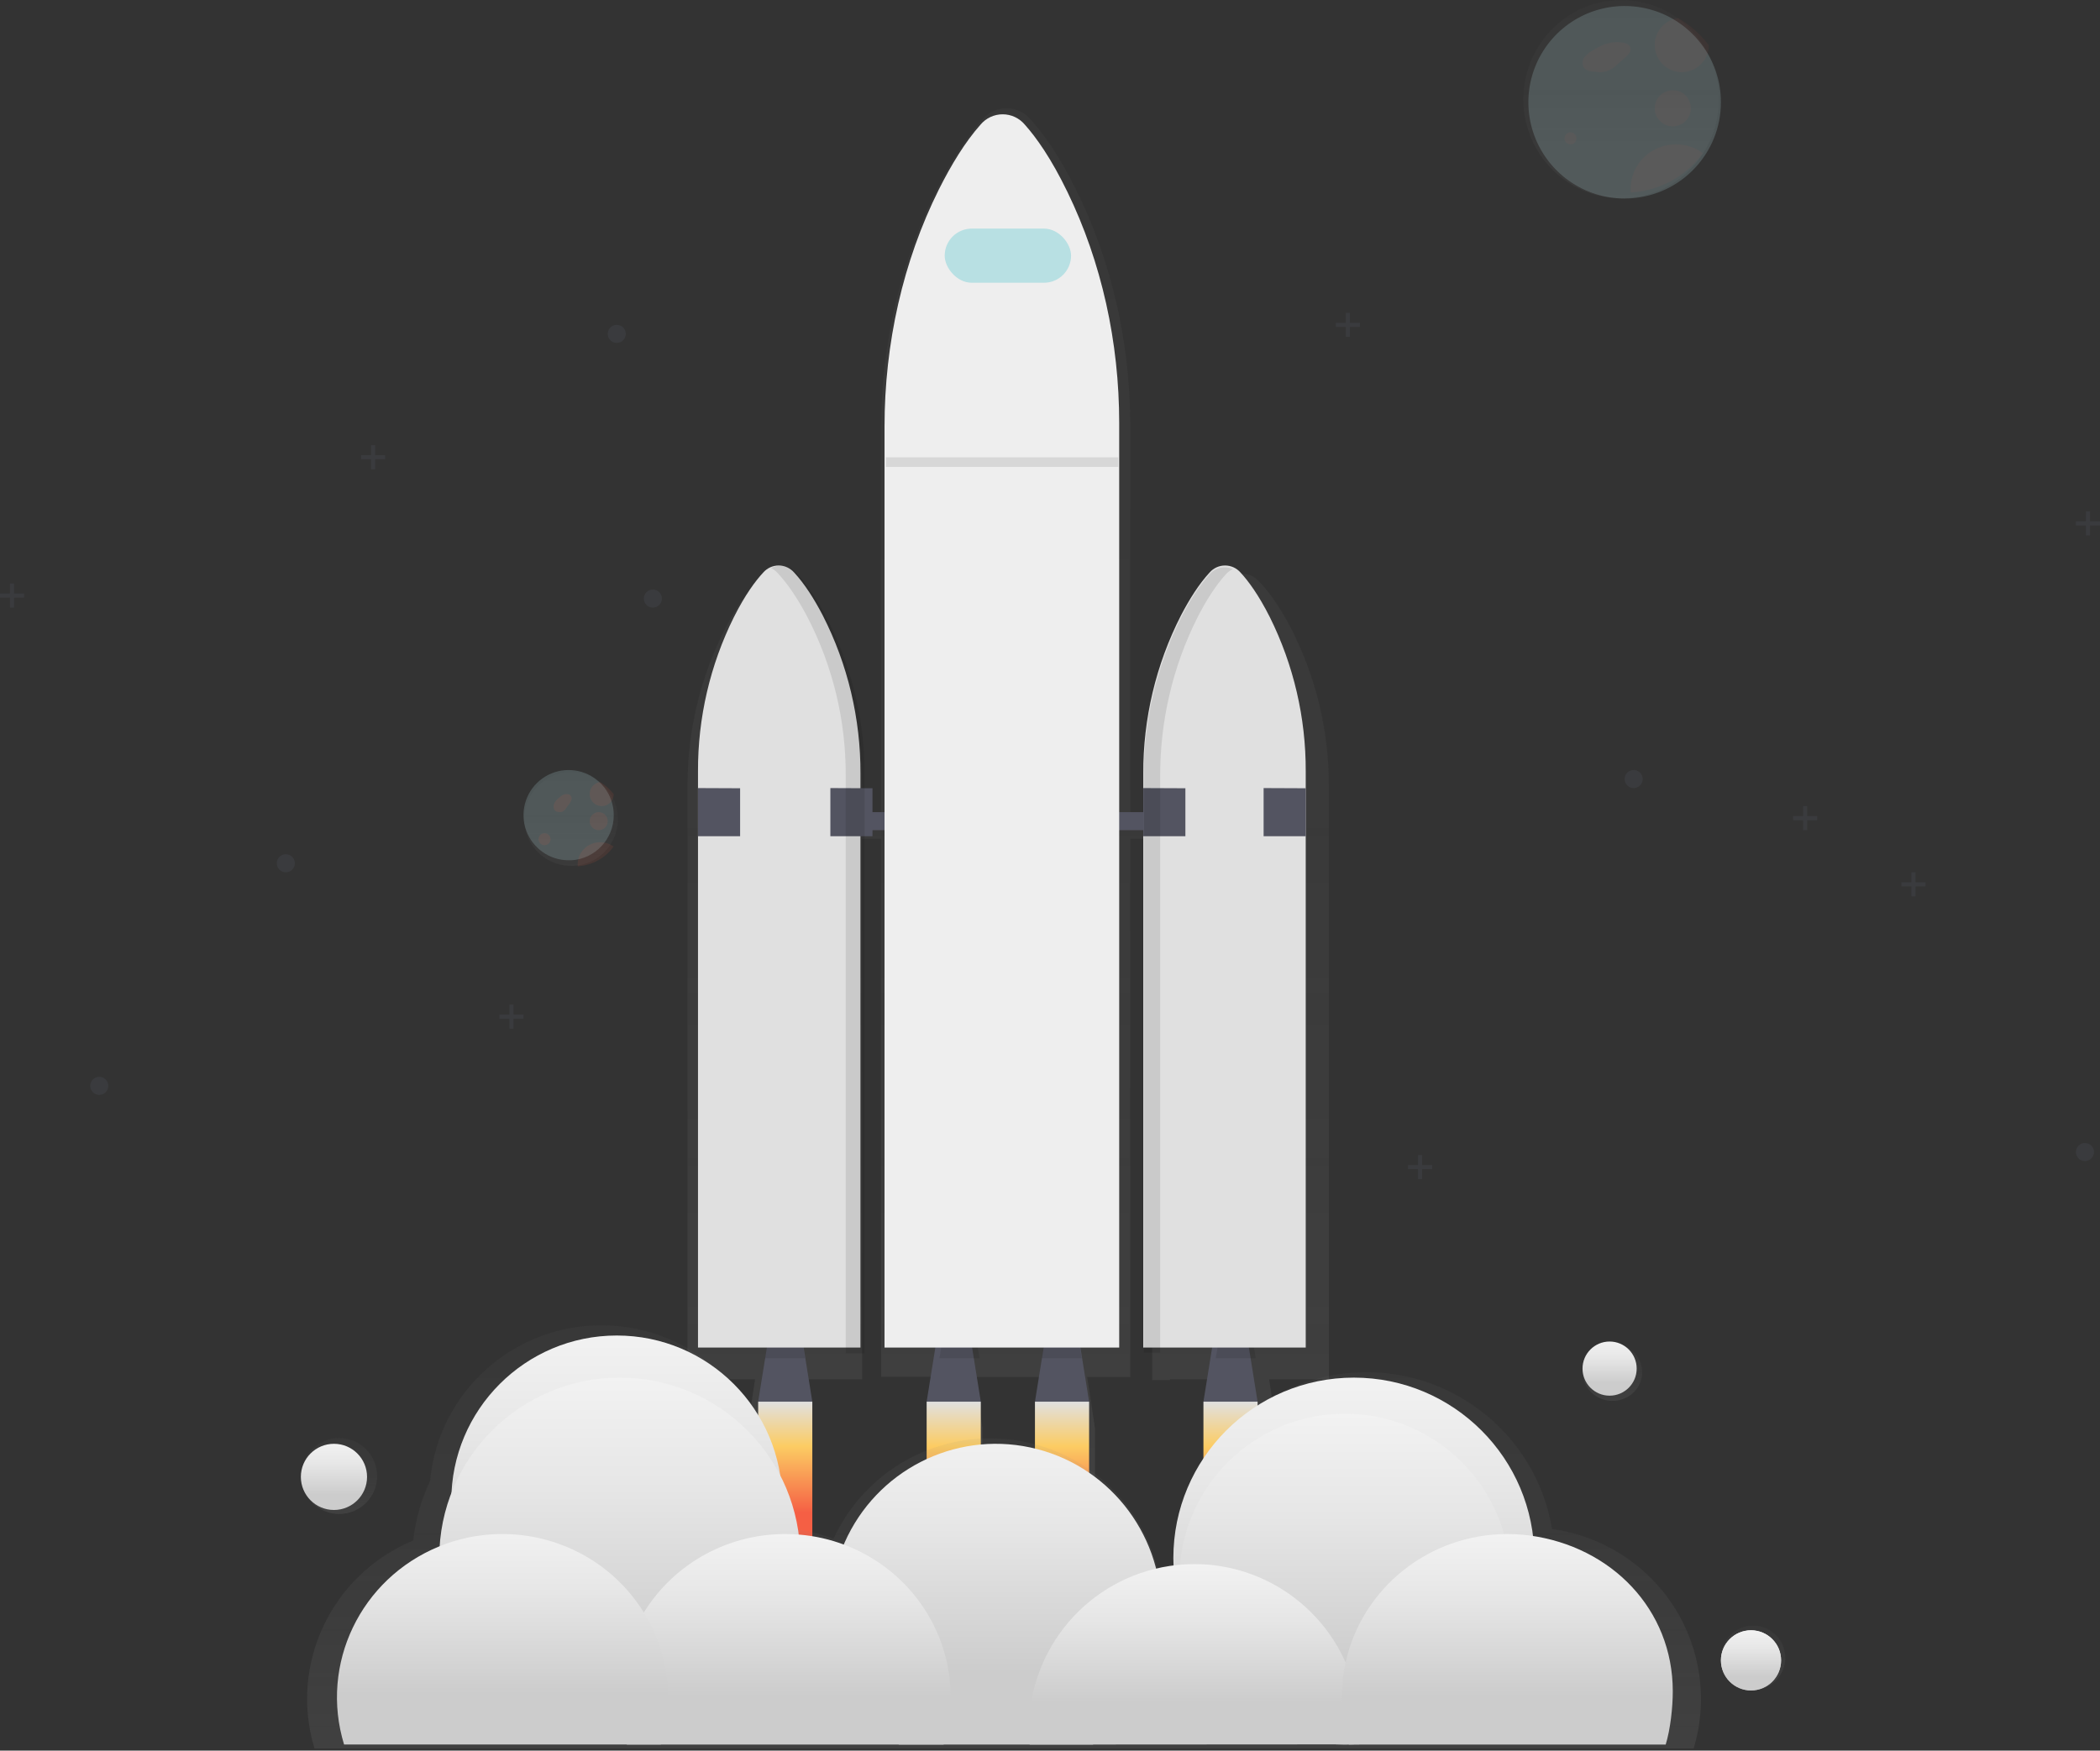 <?xml version="1.0" encoding="UTF-8"?>
<svg width="349px" height="291px" viewBox="0 0 349 291" version="1.1" xmlns="http://www.w3.org/2000/svg" xmlns:xlink="http://www.w3.org/1999/xlink">
    <rect x="0" y="0" width="349" height="291" fill="#333333" stroke="none"/>
    <!-- Generator: Sketch 50.2 (55047) - http://www.bohemiancoding.com/sketch -->
    <title>undraw_To_the_stars_qhyy</title>
    <desc>Created with Sketch.</desc>
    <defs>
        <linearGradient x1="50.002%" y1="100%" x2="50.002%" y2="0.005%" id="linearGradient-1">
            <stop stop-color="#808080" stop-opacity="0.25" offset="0%"></stop>
            <stop stop-color="#808080" stop-opacity="0.12" offset="54%"></stop>
            <stop stop-color="#808080" stop-opacity="0.1" offset="100%"></stop>
        </linearGradient>
        <linearGradient x1="49.978%" y1="0%" x2="49.978%" y2="100.016%" id="linearGradient-2">
            <stop stop-color="#E0E0E0" offset="0%"></stop>
            <stop stop-color="#FCCC63" offset="31%"></stop>
            <stop stop-color="#F55F44" offset="77%"></stop>
        </linearGradient>
        <linearGradient x1="50.022%" y1="0%" x2="50.022%" y2="100.016%" id="linearGradient-3">
            <stop stop-color="#E0E0E0" offset="0%"></stop>
            <stop stop-color="#FCCC63" offset="31%"></stop>
            <stop stop-color="#F55F44" offset="77%"></stop>
        </linearGradient>
        <linearGradient x1="50.002%" y1="100.027%" x2="50.002%" y2="0.009%" id="linearGradient-4">
            <stop stop-color="#808080" stop-opacity="0.25" offset="0%"></stop>
            <stop stop-color="#808080" stop-opacity="0.12" offset="54%"></stop>
            <stop stop-color="#808080" stop-opacity="0.1" offset="100%"></stop>
        </linearGradient>
        <linearGradient x1="50%" y1="0%" x2="50%" y2="100%" id="linearGradient-5">
            <stop stop-color="#F2F2F2" offset="0%"></stop>
            <stop stop-color="#E6E6E6" offset="31%"></stop>
            <stop stop-color="#CCCCCC" offset="77%"></stop>
        </linearGradient>
        <linearGradient x1="50.026%" y1="0.067%" x2="50.026%" y2="100%" id="linearGradient-6">
            <stop stop-color="#F2F2F2" offset="0%"></stop>
            <stop stop-color="#E6E6E6" offset="31%"></stop>
            <stop stop-color="#CCCCCC" offset="77%"></stop>
        </linearGradient>
        <linearGradient x1="50.002%" y1="-0.053%" x2="50.002%" y2="100.011%" id="linearGradient-7">
            <stop stop-color="#F2F2F2" offset="0%"></stop>
            <stop stop-color="#E6E6E6" offset="31%"></stop>
            <stop stop-color="#CCCCCC" offset="77%"></stop>
        </linearGradient>
        <linearGradient x1="49.997%" y1="-0.025%" x2="49.997%" y2="100%" id="linearGradient-8">
            <stop stop-color="#F2F2F2" offset="0%"></stop>
            <stop stop-color="#E6E6E6" offset="31%"></stop>
            <stop stop-color="#CCCCCC" offset="77%"></stop>
        </linearGradient>
        <linearGradient x1="49.989%" y1="-0.011%" x2="49.989%" y2="100.011%" id="linearGradient-9">
            <stop stop-color="#F2F2F2" offset="0%"></stop>
            <stop stop-color="#E6E6E6" offset="31%"></stop>
            <stop stop-color="#CCCCCC" offset="77%"></stop>
        </linearGradient>
        <linearGradient x1="49.992%" y1="0.039%" x2="49.992%" y2="100%" id="linearGradient-10">
            <stop stop-color="#F2F2F2" offset="0%"></stop>
            <stop stop-color="#E6E6E6" offset="31%"></stop>
            <stop stop-color="#CCCCCC" offset="77%"></stop>
        </linearGradient>
        <linearGradient x1="50%" y1="100%" x2="50%" y2="0%" id="linearGradient-11">
            <stop stop-color="#808080" stop-opacity="0.25" offset="0%"></stop>
            <stop stop-color="#808080" stop-opacity="0.12" offset="54%"></stop>
            <stop stop-color="#808080" stop-opacity="0.1" offset="100%"></stop>
        </linearGradient>
        <linearGradient x1="50%" y1="100%" x2="50%" y2="0.034%" id="linearGradient-12">
            <stop stop-color="#808080" stop-opacity="0.25" offset="0%"></stop>
            <stop stop-color="#808080" stop-opacity="0.12" offset="54%"></stop>
            <stop stop-color="#808080" stop-opacity="0.1" offset="100%"></stop>
        </linearGradient>
        <linearGradient x1="50%" y1="4.10718344e-13%" x2="50%" y2="100%" id="linearGradient-13">
            <stop stop-color="#F2F2F2" offset="0%"></stop>
            <stop stop-color="#E0E0E0" offset="31%"></stop>
            <stop stop-color="#B3B3B3" offset="77%"></stop>
        </linearGradient>
        <linearGradient x1="50%" y1="0%" x2="50%" y2="100.033%" id="linearGradient-14">
            <stop stop-color="#F2F2F2" offset="0%"></stop>
            <stop stop-color="#E6E6E6" offset="31%"></stop>
            <stop stop-color="#CCCCCC" offset="77%"></stop>
        </linearGradient>
        <linearGradient x1="49.954%" y1="99.943%" x2="49.954%" y2="-0.057%" id="linearGradient-15">
            <stop stop-color="#808080" stop-opacity="0.25" offset="0%"></stop>
            <stop stop-color="#808080" stop-opacity="0.12" offset="54%"></stop>
            <stop stop-color="#808080" stop-opacity="0.1" offset="100%"></stop>
        </linearGradient>
        <linearGradient x1="50.072%" y1="100.095%" x2="50.072%" y2="0.096%" id="linearGradient-16">
            <stop stop-color="#808080" stop-opacity="0.25" offset="0%"></stop>
            <stop stop-color="#808080" stop-opacity="0.12" offset="54%"></stop>
            <stop stop-color="#808080" stop-opacity="0.1" offset="100%"></stop>
        </linearGradient>
    </defs>
    <g id="Page-1" stroke="none" stroke-width="1" fill="none" fill-rule="evenodd">
        <g id="1920x1080網頁" transform="translate(-1180, -85)" fill-rule="nonzero">
            <g id="undraw_To_the_stars_qhyy" transform="translate(1180, 85)">
                <g id="Group" opacity="0.7" transform="translate(114, 18)" fill="url(#linearGradient-1)">
                    <path d="M106.846,112.621 C106.876,103.432 104.678,94.373 100.441,86.222 C98.429,82.394 96.594,80.015 95.166,78.555 C94.062,77.383 92.337,77.042 90.871,77.707 C90.299,77.908 89.783,78.242 89.364,78.68 C87.454,80.66 85.728,83.277 84.221,86.064 C79.763,94.405 77.449,103.726 77.488,113.187 L77.488,118.866 L73.849,118.866 L73.849,52.869 C73.849,39.036 70.756,25.388 64.697,13.271 C61.826,7.535 59.208,3.971 57.192,1.78 C56.204,0.653 54.779,0.007 53.281,0.007 C51.784,0.007 50.359,0.653 49.371,1.78 C46.643,4.748 44.183,8.67 42.031,12.841 C35.66,25.207 32.424,39.24 32.424,53.484 L32.424,118.866 L29.278,118.866 L29.278,112.915 C29.317,103.455 27.003,94.134 22.545,85.792 C21.038,83.009 19.313,80.392 17.403,78.408 C16.274,77.219 14.508,76.896 13.032,77.609 L13.164,77.68 C12.703,77.884 12.286,78.176 11.936,78.54 C10.523,80 8.688,82.379 6.661,86.207 C2.424,94.358 0.226,103.417 0.256,112.606 L0.256,211.277 L11.484,211.277 L10.259,219.389 L10.259,243.642 L19.437,243.642 L19.437,219.389 L18.213,211.277 L29.278,211.277 L29.278,121.419 L32.424,121.419 L32.424,210.873 L41.391,210.873 L40.102,219.385 L40.102,243.642 L49.284,243.642 L49.284,219.389 L47.996,210.877 L60.078,210.877 L58.79,219.389 L58.79,243.642 L67.971,243.642 L67.971,219.389 L66.683,210.877 L73.841,210.877 L73.841,121.419 L77.481,121.419 L77.481,211.413 L80.431,211.413 L80.431,211.277 L90.185,211.277 L88.961,219.389 L88.961,243.642 L98.142,243.642 L98.142,219.389 L96.918,211.277 L106.846,211.277 L106.846,112.621 Z" id="Shape"></path>
                </g>
                <polygon id="Shape" fill="#535461" points="135 233 126 233 127.607 223 133.393 223"></polygon>
                <g id="Group" opacity="0.1" transform="translate(127, 223)" fill="#000000">
                    <polygon id="Shape" points="0.132 2.77 6.794 2.77 6.347 0.16 0.579 0.16"></polygon>
                </g>
                <polygon id="Shape" fill="#535461" points="209 233 200 233 201.607 223 207.393 223"></polygon>
                <g id="Group" opacity="0.1" transform="translate(202, 223)" fill="#000000">
                    <polygon id="Shape" points="0.039 2.77 6.701 2.77 6.253 0.16 0.486 0.16"></polygon>
                </g>
                <polygon id="Shape" fill="#535461" points="163 233 154 233 155.607 223 161.393 223"></polygon>
                <g id="Group" opacity="0.1" transform="translate(156, 223)" fill="#000000">
                    <polygon id="Shape" points="0.124 2.77 6.79 2.77 6.343 0.16 0.572 0.16"></polygon>
                </g>
                <polygon id="Shape" fill="#535461" points="181 233 172 233 173.607 223 179.393 223"></polygon>
                <g id="Group" opacity="0.1" transform="translate(173, 223)" fill="#000000">
                    <polygon id="Shape" points="0.113 2.77 6.778 2.77 6.327 0.16 0.56 0.16"></polygon>
                </g>
                <rect id="Rectangle-path" fill="#535461" x="134" y="135" width="62" height="3"></rect>
                <path d="M206.141,95.148 C205.49,94.417 204.564,94 203.593,94 C202.622,94 201.696,94.417 201.044,95.148 C199.267,97.069 197.664,99.61 196.261,102.313 C192.109,110.442 189.961,119.472 190.001,128.629 L190.001,224 L217,224 L217,128.234 C217.034,119.328 214.99,110.541 211.036,102.591 C209.162,98.877 207.456,96.565 206.141,95.148 Z" id="Shape" fill="#E0E0E0"></path>
                <path d="M126.863,95.148 C127.515,94.417 128.44,94 129.411,94 C130.382,94 131.307,94.417 131.959,95.148 C133.736,97.069 135.338,99.61 136.741,102.313 C140.892,110.442 143.039,119.472 142.999,128.629 L142.999,224 L116,224 L116,128.234 C115.966,119.328 118.01,110.541 121.963,102.591 C123.832,98.877 125.538,96.565 126.863,95.148 Z" id="Shape" fill="#E0E0E0"></path>
                <polygon id="Shape" fill="#535461" points="116 131 123 131.03 123 139 116 139"></polygon>
                <polygon id="Shape" fill="#535461" points="138 131 145 131.03 145 139 138 139"></polygon>
                <polygon id="Shape" fill="#535461" points="190 131 197 131.03 197 139 190 139"></polygon>
                <polygon id="Shape" fill="#535461" points="210 131 217 131.03 217 139 210 139"></polygon>
                <g id="Group" opacity="0.1" transform="translate(128, 94)" fill="#000000">
                    <path d="M9.238,8.42 C7.798,5.698 6.145,3.139 4.316,1.204 C3.254,0.038 1.541,-0.282 0.126,0.42 C0.523,0.617 0.881,0.882 1.185,1.204 C3.013,3.139 4.663,5.698 6.107,8.42 C10.379,16.607 12.59,25.701 12.549,34.923 L12.549,130.966 L15.688,130.966 L15.688,34.935 C15.728,25.708 13.515,16.61 9.238,8.42 Z" id="Shape"></path>
                </g>
                <g id="Group" opacity="0.1" transform="translate(190, 94)" fill="#000000">
                    <path d="M8.996,8.66 C10.379,5.946 11.967,3.394 13.723,1.465 C14.052,1.1 14.449,0.807 14.89,0.604 C13.553,-0 11.991,0.346 11.012,1.465 C9.256,3.394 7.672,5.946 6.285,8.66 C2.182,16.823 0.059,25.891 0.099,35.087 L0.099,130.853 L2.813,130.853 L2.813,35.102 C2.77,25.902 4.892,16.828 8.996,8.66 Z" id="Shape"></path>
                </g>
                <rect id="Rectangle-path" fill="url(#linearGradient-2)" x="126" y="233" width="9" height="24"></rect>
                <rect id="Rectangle-path" fill="url(#linearGradient-3)" x="154" y="233" width="9" height="24"></rect>
                <rect id="Rectangle-path" fill="url(#linearGradient-3)" x="172" y="233" width="9" height="24"></rect>
                <rect id="Rectangle-path" fill="url(#linearGradient-3)" x="200" y="233" width="9" height="24"></rect>
                <path d="M170.316,20.72 C169.402,19.629 168.055,19 166.635,19 C165.215,19 163.868,19.629 162.954,20.72 C160.387,23.6 158.083,27.409 156.045,31.463 C150.05,43.473 147,57.103 147,70.926 L147,224 L186,224 L186,70.309 C186,56.878 183.089,43.612 177.382,31.876 C174.681,26.307 172.216,22.848 170.316,20.72 Z" id="Shape" fill="#EEEEEE"></path>
                <rect id="Rectangle-path" fill="#B8E0E3" x="157" y="38" width="21" height="9" rx="4.5"></rect>
                <g id="Group" opacity="0.7" transform="translate(51, 220)" fill="url(#linearGradient-4)">
                    <path d="M206.948,34.178 C204.276,18.134 189.669,6.83 173.397,8.212 C157.125,9.595 144.653,23.2 144.749,39.463 C144.749,39.617 144.749,39.768 144.749,39.922 C143.591,40.096 142.445,40.341 141.316,40.654 C138.355,28.908 128.26,20.31 116.148,19.218 C104.036,18.126 92.554,24.779 87.522,35.804 C84.992,34.832 82.334,34.227 79.631,34.009 C79.2,31.571 78.476,29.194 77.477,26.927 C76.504,12.099 64.243,0.508 49.321,0.312 C34.4,0.115 21.836,11.378 20.469,26.176 C18.988,29.3 18.042,32.648 17.67,36.082 C4.105,41.703 -2.985,56.637 1.264,70.643 L230.465,70.643 C232.883,62.662 231.67,54.027 227.146,47.013 C222.623,39.998 215.242,35.308 206.948,34.178 Z" id="Shape"></path>
                </g>
                <circle id="Oval" fill="url(#linearGradient-5)" cx="102.5" cy="249.5" r="27.5"></circle>
                <circle id="Oval" fill="url(#linearGradient-5)" cx="103" cy="259" r="30"></circle>
                <circle id="Oval" fill="url(#linearGradient-5)" cx="225" cy="259" r="30"></circle>
                <circle id="Oval" fill="url(#linearGradient-5)" cx="223.5" cy="262.5" r="27.5"></circle>
                <path d="M193,267.638 C193.009,276.493 188.78,284.813 181.633,290 L149.392,290 C138.861,282.356 135.096,268.351 140.364,256.422 C145.632,244.493 158.496,237.896 171.207,240.604 C183.917,243.313 193.005,254.588 192.996,267.638 L193,267.638 Z" id="Shape" fill="url(#linearGradient-6)"></path>
                <path d="M158,282.128 C158.003,284.795 157.606,287.448 156.822,290 L104.176,290 C101.667,281.804 103.222,272.919 108.371,266.029 C113.521,259.139 121.661,255.051 130.335,255 L130.505,255 C131.275,255 132.039,255.031 132.797,255.093 C135.395,255.302 137.95,255.878 140.382,256.804 C150.992,260.839 157.994,270.903 158,282.128 Z" id="Shape" fill="url(#linearGradient-7)"></path>
                <path d="M226,287.52 C226,288.344 225.964,289.16 225.891,289.966 C225.892,289.973 207.633,289.985 171.113,290 C171.038,289.184 171,288.356 171,287.524 C170.99,273.91 180.932,262.338 194.379,260.31 C195.739,260.105 197.112,260.002 198.487,260 C199.189,260 199.888,260.026 200.579,260.076 C210.618,260.844 219.437,267.04 223.572,276.23 C223.686,276.48 223.795,276.733 223.897,276.986 C225.286,280.324 226,283.905 226,287.52 Z" id="Shape" fill="url(#linearGradient-8)"></path>
                <path d="M278,281.131 C278.003,283.797 277.606,287.449 276.822,290 L224.174,290 C222.901,285.827 222.659,281.415 223.468,277.131 C223.513,276.896 223.559,276.658 223.611,276.427 C226.342,263.926 237.547,255.001 250.509,255 C251.374,255 252.224,255.037 253.066,255.119 C253.444,255.149 253.821,255.194 254.199,255.242 C267.833,257.072 277.999,267.558 278,281.131 Z" id="Shape" fill="url(#linearGradient-9)"></path>
                <path d="M109.817,290 C109.907,289.717 109.986,289.434 110.066,289.147 C112.613,279.749 109.866,269.725 102.863,262.873 C95.861,256.021 85.676,253.391 76.168,255.978 C75.074,256.274 74.001,256.64 72.955,257.073 C59.911,262.425 53.094,276.65 57.182,289.989 L109.817,289.989 L109.817,290 Z" id="Shape" fill="url(#linearGradient-10)"></path>
                <g id="Group" opacity="0.7" transform="translate(263, 223)" fill="url(#linearGradient-11)">
                    <ellipse id="Oval" cx="4.974" cy="5.096" rx="4.948" ry="4.771"></ellipse>
                </g>
                <circle id="Oval" fill="url(#linearGradient-5)" cx="267.5" cy="227.5" r="4.5"></circle>
                <g id="Group" opacity="0.7" transform="translate(286, 270)" fill="url(#linearGradient-12)">
                    <circle id="Oval" cx="5.357" cy="5.566" r="5.342"></circle>
                </g>
                <circle id="Oval" fill="url(#linearGradient-13)" cx="291" cy="276" r="5"></circle>
                <g id="Group" opacity="0.7" transform="translate(50, 239)" fill="url(#linearGradient-11)">
                    <circle id="Oval" cx="6.37" cy="6.362" r="6.307"></circle>
                </g>
                <circle id="Oval" fill="url(#linearGradient-14)" cx="55.5" cy="245.5" r="5.5"></circle>
                <g id="Group" opacity="0.4" transform="translate(253, 0)" fill="url(#linearGradient-15)">
                    <path d="M29.411,6.551 C28.095,4.793 26.446,3.317 24.561,2.209 C18.633,-1.236 11.209,-0.57 5.973,3.877 C0.738,8.324 -1.193,15.605 1.138,22.105 C3.469,28.605 9.567,32.94 16.404,32.959 C16.748,32.959 17.093,32.959 17.434,32.925 C23.414,32.543 28.704,28.871 31.205,23.364 C33.706,17.857 33.014,11.406 29.403,6.57 L29.411,6.551 Z" id="Shape"></path>
                </g>
                <path d="M286,16.996 C286.001,25.44 279.438,32.43 271.01,32.965 C270.674,32.988 270.335,33 269.996,33 C263.27,32.996 257.264,28.788 254.965,22.469 C252.666,16.15 254.564,9.068 259.716,4.745 C264.867,0.422 272.173,-0.22 278,3.139 C279.854,4.216 281.475,5.651 282.769,7.36 C284.87,10.133 286.005,13.518 286,16.996 Z" id="Shape" fill="#B8E0E3" opacity="0.2"></path>
                <path d="M267.173,7.136 C266.293,7.5 265.443,7.928 264.632,8.418 C264.09,8.705 263.625,9.109 263.273,9.597 C262.921,10.097 262.909,10.747 263.24,11.26 C263.65,11.802 264.471,11.889 265.157,11.924 C266.44,12.185 267.77,11.764 268.639,10.823 L270.104,9.55 C270.613,9.11 271.172,8.5 270.95,7.879 C270.782,7.404 270.223,7.172 269.718,7.093 C268.459,6.856 267.152,7.076 266.052,7.71" id="Shape" fill="#F55F44" opacity="0.05"></path>
                <circle id="Oval" fill="#F55F44" opacity="0.05" cx="261" cy="23" r="1"></circle>
                <circle id="Oval" fill="#F55F44" opacity="0.05" cx="278" cy="18" r="3"></circle>
                <path d="M284,7.549 C283.964,9.958 282.051,11.915 279.653,11.997 C277.255,12.079 275.215,10.257 275.016,7.855 C274.817,5.454 276.528,3.318 278.907,3 C280.889,4.161 282.62,5.707 284,7.549 Z" id="Shape" fill="#F55F44" opacity="0.05"></path>
                <path d="M283,25.448 C280.235,29.297 275.831,31.708 271.031,32 C271.011,31.787 271,31.57 271,31.353 C271.001,28.574 272.603,26.033 275.14,24.785 C277.678,23.536 280.719,23.793 283,25.448 Z" id="Shape" fill="#F55F44" opacity="0.05"></path>
                <circle id="Oval" fill="#535461" opacity="0.25" cx="271.5" cy="129.5" r="1.5"></circle>
                <circle id="Oval" fill="#535461" opacity="0.25" cx="16.5" cy="180.5" r="1.5"></circle>
                <circle id="Oval" fill="#535461" opacity="0.25" cx="346.5" cy="191.5" r="1.5"></circle>
                <circle id="Oval" fill="#535461" opacity="0.25" cx="108.5" cy="99.5" r="1.5"></circle>
                <circle id="Oval" fill="#535461" opacity="0.25" cx="102.5" cy="55.5" r="1.5"></circle>
                <circle id="Oval" fill="#535461" opacity="0.25" cx="47.5" cy="143.5" r="1.5"></circle>
                <polygon id="Shape" fill="#535461" opacity="0.25" points="320 146.659 318.339 146.659 318.339 145 317.661 145 317.661 146.659 316 146.659 316 147.341 317.661 147.341 317.661 149 318.339 149 318.339 147.341 320 147.341"></polygon>
                <polygon id="Shape" fill="#535461" opacity="0.25" points="349 86.659 347.339 86.659 347.339 85 346.661 85 346.661 86.659 345 86.659 345 87.341 346.661 87.341 346.661 89 347.339 89 347.339 87.341 349 87.341"></polygon>
                <polygon id="Shape" fill="#535461" opacity="0.25" points="226 53.661 224.339 53.661 224.339 52 223.661 52 223.661 53.661 222 53.661 222 54.339 223.661 54.339 223.661 56 224.339 56 224.339 54.339 226 54.339"></polygon>
                <polygon id="Shape" fill="#535461" opacity="0.25" points="302 135.659 300.337 135.659 300.337 134 299.659 134 299.659 135.659 298 135.659 298 136.341 299.659 136.341 299.659 138 300.337 138 300.337 136.341 302 136.341"></polygon>
                <polygon id="Shape" fill="#535461" opacity="0.25" points="238 193.659 236.341 193.659 236.341 192 235.663 192 235.663 193.659 234 193.659 234 194.341 235.663 194.341 235.663 196 236.341 196 236.341 194.341 238 194.341"></polygon>
                <polygon id="Shape" fill="#535461" opacity="0.25" points="64 75.659 62.339 75.659 62.339 74 61.661 74 61.661 75.659 60 75.659 60 76.337 61.661 76.337 61.661 78 62.339 78 62.339 76.337 64 76.337"></polygon>
                <polygon id="Shape" fill="#535461" opacity="0.25" points="4 98.659 2.339 98.659 2.339 97 1.661 97 1.661 98.659 0 98.659 0 99.337 1.661 99.337 1.661 101 2.339 101 2.339 99.337 4 99.337"></polygon>
                <polygon id="Shape" fill="#535461" opacity="0.25" points="87 168.661 85.337 168.661 85.337 167 84.659 167 84.659 168.661 83 168.661 83 169.339 84.659 169.339 84.659 171 85.337 171 85.337 169.339 87 169.339"></polygon>
                <circle id="Oval" fill="url(#linearGradient-5)" cx="291" cy="276" r="5"></circle>
                <g id="Group" opacity="0.4" transform="translate(87, 128)" fill="url(#linearGradient-16)">
                    <path d="M14.125,3.468 C13.496,2.636 12.708,1.938 11.807,1.414 C8.973,-0.235 5.409,0.068 2.895,2.172 C0.381,4.276 -0.546,7.73 0.578,10.81 C1.702,13.89 4.636,15.936 7.914,15.926 C8.078,15.926 8.246,15.926 8.406,15.926 C11.262,15.743 13.788,14.007 14.983,11.406 C16.177,8.804 15.848,5.757 14.125,3.472 L14.125,3.468 Z" id="Shape"></path>
                </g>
                <path d="M102,135.515 C102,139.473 98.923,142.75 94.971,143 C94.815,143 94.656,143 94.496,143 C91.344,142.997 88.529,141.024 87.452,138.062 C86.375,135.101 87.265,131.782 89.679,129.756 C92.094,127.73 95.518,127.428 98.25,129.002 C99.119,129.506 99.879,130.178 100.486,130.978 C101.475,132.283 102.007,133.878 102,135.515 Z" id="Shape" fill="#B8E0E3" opacity="0.2"></path>
                <path d="M93.578,132.11 C93.241,132.326 92.916,132.582 92.606,132.876 C92.403,133.045 92.228,133.284 92.094,133.573 C91.969,133.875 91.969,134.26 92.094,134.562 C92.285,134.847 92.548,134.992 92.813,134.958 C93.291,135.107 93.785,134.856 94.109,134.3 L94.66,133.539 C94.851,133.272 95.061,132.911 94.983,132.55 C94.895,132.272 94.718,132.085 94.517,132.055 C94.044,131.914 93.553,132.046 93.141,132.426" id="Shape" fill="#F55F44" opacity="0.1"></path>
                <circle id="Oval" fill="#F55F44" opacity="0.1" cx="90.5" cy="139.5" r="1"></circle>
                <circle id="Oval" fill="#F55F44" opacity="0.1" cx="99.5" cy="136.5" r="1.5"></circle>
                <path d="M102,132.017 C101.986,133.088 101.138,133.96 100.072,133.999 C99.006,134.037 98.097,133.228 98.007,132.161 C97.917,131.093 98.677,130.142 99.735,130 C100.615,130.515 101.385,131.2 102,132.017 Z" id="Shape" fill="#F55F44" opacity="0.1"></path>
                <path d="M101.964,140.735 C100.587,142.653 98.392,143.854 96,144 C96,143.894 96,143.785 96,143.675 C95.995,142.285 96.797,141.012 98.068,140.389 C99.34,139.765 100.863,139.9 102,140.735 L101.964,140.735 Z" id="Shape" fill="#F55F44" opacity="0.1"></path>
                <g id="Group" opacity="0.1" transform="translate(147, 76)" fill="#000000">
                    <rect id="Rectangle-path" x="0.221" y="0.02" width="38.625" height="1.6"></rect>
                </g>
            </g>
        </g>
    </g>
</svg>